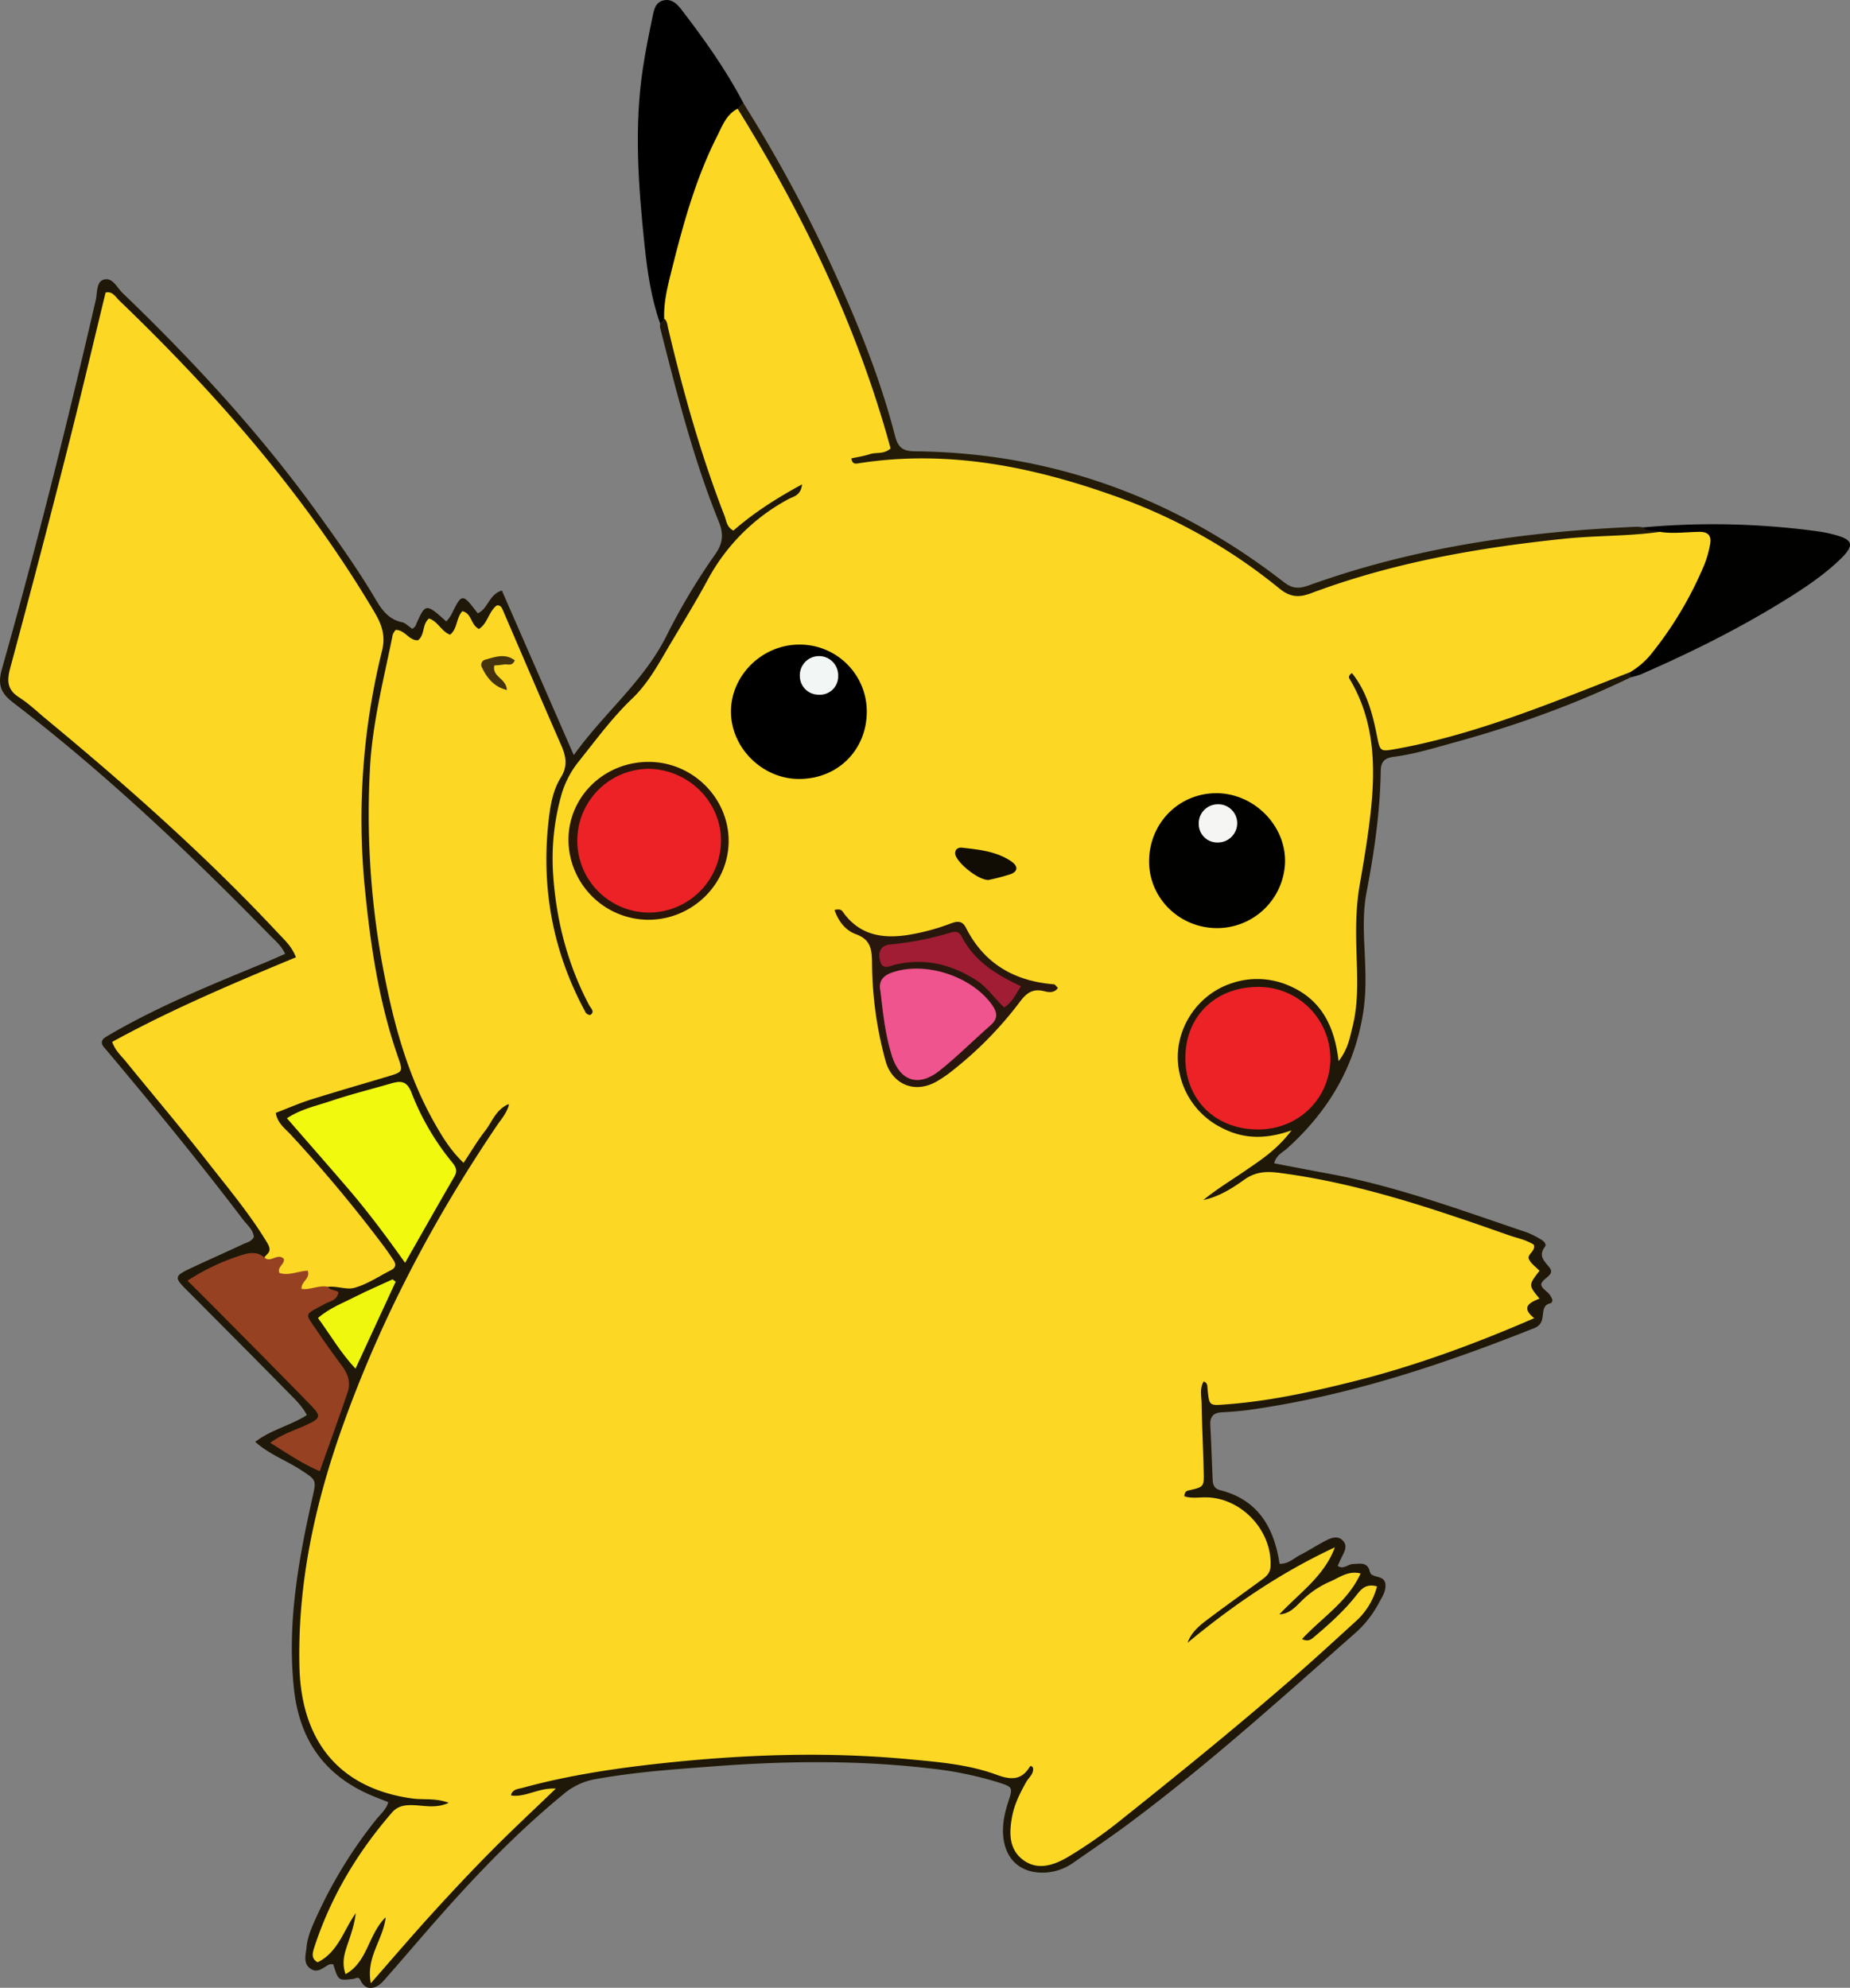 <svg xmlns="http://www.w3.org/2000/svg" viewBox="0 0 891.69 958.29">
<rect x="0" y="0" width="891.69" height="958.29" fill="#808080" stroke="none"/>
<defs>
<style>
.cls-1{fill:#1f1808;}
.cls-2{fill:#010100;}
.cls-3{fill:#231b07;}

.cls-4{fill:#fcd824;}
.cls-5{fill:#ec2226;}
.cls-6{fill:#f1f90e;}

.cls-7{fill:#964122;}
.cls-8{fill:#eff70e;}
.cls-9{fill:#010000;}

.cls-10{fill:#29170d;}
.cls-11{fill:#2a1509;}
.cls-12{fill:#110d05;}

.cls-13{fill:#44330c;}
.cls-14{fill:#f5f6f4;}
.cls-15{fill:#f2f6f4;}

.cls-16{fill:#ef548e;}
.cls-17{fill:#a01d34;}
</style>
</defs>
<g id="Layer_2" data-name="Layer 2">
    <g id="Layer_1-2" data-name="Layer 1">
        <path fill="#1f1808" d="M786,326.52c-27.28,13.26-55.73,23.37-84.93,31.39-9.61,2.64-19.17,5.63-29.12,6.91-4,.53-6.37,1.82-6.44,6.81-.3,19.69-3.13,39.12-6.83,58.46-1.69,8.85-1.46,17.9-1,26.92.47,10.31,1,20.63-.61,30.93-4.08,26.51-17,48-36.76,65.77-2.12,1.9-5.15,3.07-6.15,7.11,8.5,1.62,16.86,3.27,25.24,4.8,33.21,6,64.75,17.79,96.58,28.51a45.24,45.24,0,0,1,7.07,3.6c1.24.69,2.4,2.25,1.67,3.22-3.23,4.27-.8,6.57,2,9.93,3.18,3.89-3,4.92-3.89,8.28.29,2.13,2.7,3.08,4,4.88a9.06,9.06,0,0,1,1.39,2.57c.13.46-.36,1.55-.7,1.62-6.59,1.22-1,9.24-7.92,12-44.35,17.67-89.38,32.63-136.83,39.37-4.61.66-9.27,1-13.92,1.27-4.28.21-5.72,2.32-5.49,6.4.49,8.65.75,17.31,1.12,26,.11,2.47.74,4.39,3.65,5.13,18.34,4.64,26,18.12,28.61,35.48,4.41.14,7-2.82,10.2-4.41,3.57-1.78,6.92-4,10.44-5.88,3.23-1.74,7.06-4,10-.73,2.59,2.82,0,6.23-1.36,9.22l-1.25,2.78c2.73,2,4.92-.83,7.45-.88,3.31-.07,6.85-1.11,8,3.55a2.81,2.81,0,0,0,1,1.63c2.38,1.41,6.37.77,6.57,4.91.18,3.51-1.95,6.29-3.47,9.22a50.88,50.88,0,0,1-11.89,14.68c-34.95,30.89-69.6,62.15-107,90.16-9.06,6.79-18.46,13.13-27.74,19.62a26.07,26.07,0,0,1-13.91,5c-11.48.52-19.08-5.91-20.21-17.37-.57-5.75.62-11.25,2.39-16.69,2.31-7.08,2.26-7.17-5-9.5a173.28,173.28,0,0,0-33.23-6.71c-34.55-4-69.16-3.56-103.79-.95-19.27,1.45-38.51,2.79-57.56,6.29a32.16,32.16,0,0,0-15,7.31c-24.84,20.37-46.6,43.79-67.56,68-5.89,6.8-11.75,13.64-17.7,20.39-1.74,2-3.47,4.1-6.29,4.68-3.25.68-4.93-1.17-6.21-3.76-.87-1.76-2.19-.58-3.37-.44-7.17.87-7.17.85-9.61-7a5.11,5.11,0,0,0-1.84,0c-2.9,1.34-5.57,4.49-9.08,2.11-3.75-2.53-2.34-6.63-2-10.13.47-5.37,2.71-10.3,4.93-15.12a221.49,221.49,0,0,1,28.67-46.71c2.06-2.56,4.77-4.7,5.84-8.35-3.06-1.23-6.14-2.37-9.13-3.69-22.17-9.76-33.74-26.9-36.33-50.86-3.4-31.33,2.06-61.72,8.83-92,2-8.81,2.08-8.64-5.33-13.49-7.15-4.67-15.41-7.62-22.18-13.66,7.58-5.85,16.67-7.7,24.89-12.91-2.36-4.53-6-7.87-9.35-11.3-15.18-15.45-30.49-30.79-45.75-46.16l-1.41-1.42c-8-7.91-8-7.95,2.6-12.88,7.53-3.52,15.15-6.87,22.67-10.41,2-1,4.49-1.31,5.7-3.68-.36-3.6-3.21-5.73-5.16-8.3C97.06,561.48,76,535.69,54.57,510.13c-1.49-1.78-3-3.54-4.51-5.34-1.66-2-1.06-3.65,1-4.9q3.41-2.07,6.9-4c22.45-12.48,46.2-22.1,69.88-31.87,3-1.26,6.06-2.63,9.6-4.17-1.85-4.06-5-6.53-7.61-9.24-38.95-39.82-79.36-78.06-123.62-112-5.9-4.53-7.39-8.62-5.31-16,16.66-58.93,31.48-118.34,45.27-178,.79-3.4.17-8.57,3.66-9.75,4.31-1.46,6.46,3.69,9.16,6.3,34.15,32.87,66.22,67.58,94,106.1,9.17,12.7,18.24,25.45,26.37,38.85,3.58,5.9,6.57,12.2,14.36,13.85,1.82.38,3.34,2.11,5,3.21.55-.49,1.25-.83,1.49-1.37,4.9-11.13,4.89-11.13,14.9-2.22a19.61,19.61,0,0,0,2.29-3c5.32-10.77,5.3-10.78,12.87-.9,5-2.14,5.31-9.07,11.64-11,11.34,26,22.74,52.07,34.65,79.35,14.59-20.37,33.69-35.54,44.64-57.42a304.45,304.45,0,0,1,23.55-39.42c3.7-5.24,4.13-9.74,1.72-15.66-12.3-30.3-20.26-61.94-28.29-93.55a7.72,7.72,0,0,1,0-2c.61-1.53,1.43-2.73,3.38-2.1,3.91,3.32,4.1,8.25,5.19,12.68,6.15,24.93,12.78,49.71,22.13,73.67,4.42,11.31,4.45,11.26,14.07,4.6,6-4.17,12.14-8.24,18.91-11.14,1.81-.78,4.13-1.36,5.48.62s-.31,3.76-1.66,5.15c-3,3.14-6.79,5.39-10.48,7.63-12.86,7.79-22.66,18.44-30.19,31.35-5.37,9.22-11.28,18.12-16.17,27.6-8.66,16.76-20.42,31.21-33.52,44.55-33.54,34.14-30.2,73.58-16.84,114.51,1.75,5.38,4.34,10.46,6.59,15.65,1.37,3.17,4.24,7.6-.4,9.56-4.29,1.82-6.17-3-7.7-6.15-8.41-17.22-14.45-35.32-15.57-54.46s-1.85-38.74,6.85-57c1.84-3.84,1.3-7.79-.22-11.66-7.77-19.87-17.1-39.06-25.38-58.71-1.42-3.37-3.15-5.33-6.35-1.6-2.62,3.05-5.47,5.07-9.36,2-2.34-1.87-4.16-1.3-5.88,1-1.47,1.92-3.64,3.83-5.94,2.41-5.09-3.13-8.55-2-11.48,2.9a3.07,3.07,0,0,1-3.54,1.34c-10.94-5.13-9.77,3.61-11.14,9.57-6.68,29.05-10,58.46-8.31,88.26,2.57,45.17,9.06,89.5,30.43,130.34,9.76,18.66,10.89,18.74,22.93,1.53,2.67-3.82,5.57-11.32,10.65-7.75,4.79,3.38-1.09,9-3.67,12.8-32.62,48.33-59,99.77-77.3,155.2a335.53,335.53,0,0,0-17.14,96.07,108.51,108.51,0,0,0,2.62,24.8c4.38,21.54,22.17,38,44.33,42.22,7.5,1.44,15.84.13,22.85,5.31-3.72,5.23-8.74,4-13.16,4.07-5.56.13-10.59,1.1-14.44,5.49A161.39,161.39,0,0,0,155.36,939c5.35-2.51,6.92-7.94,9.65-12.49,1.36-2.27,3-5.29,6-4.27,3.76,1.29,2.42,4.91,1.86,7.76-.94,4.71-4.06,9-3.58,15.33,5.41-5,6.81-10.93,9.45-16.1,1.35-2.65,3.16-6.17,6.5-4.86s2.08,5.08,1.31,8c-1.28,4.78-4.25,9-4.7,15.92,25.62-28.78,49.65-57,77.62-81.45-.05-.63-.48-.6-1.37-.49-4.06.53-10.2,3.87-11.56-.9-1.65-5.78,5.4-6.52,9.59-7.61,26.85-7,54.36-9.62,81.86-12.57,23.29-2.5,46.58-2,69.88-1.83,24.37.19,48.54,2.78,72.18,9,4.68,1.23,9,2.21,13.25-1.2,1.21-1,2.87-2.1,4.51-.76s1.61,3.5,1.11,5.5a29.87,29.87,0,0,1-3,6.32c-2,3.84-4,7.79-4.56,12.1-1,7.25-2.7,15,4.86,20,7.11,4.68,13.6.84,19.46-3,23.17-15.22,44.22-33.2,65.55-50.81,23.11-19.09,46.28-38.13,68-58.83,3.33-3.17,6.59-6.44,8.19-11.07-6.11,4.47-11.14,10.09-16.57,15.27a25.81,25.81,0,0,1-4.54,3.9c-2.75,1.6-6,4.71-8.7,1.11-2.07-2.76.64-5.72,2.83-7.75,6.54-6.07,14.2-11.06,19.06-20.44-9.19,2-15.58,6.67-21.7,12.1-3.33,2.95-8.06,8.45-11.6,4.39-4-4.61,3.06-7.51,6-10.58,6-6.17,12.68-11.65,17.23-19.33-20.6,12-40.69,24.33-58.4,40.13-2.58,2.3-6.07,5.94-9.31,1.88-2.54-3.19.84-6.14,3.29-8.37,6.93-6.29,14.78-11.38,22.25-17,6.06-4.54,13.52-8.31,10.93-18.11-2.92-11-8.78-19.36-20.53-22.24-3.92-.95-8-.58-11.93-1.1-2.62-.34-5.58-.61-6.45-3.73-.81-2.93,1.67-4.11,3.65-5.24,4.26-2.45,4-6.54,4.09-10.55.12-11-.2-22,.19-33,.11-2.88-.2-6.91,3.28-7.59s3.4,3.38,4.24,5.65c2,5.33,6.15,4,10.07,3.66,34.42-3.14,67.44-12.34,100-23.51,11-3.78,21.81-8.26,32.68-12.5,4.56-1.78,6.94-4.36,7.56-9.32a105.85,105.85,0,0,0,.87-16.81c-.17-4.92-.7-10.39-7.35-12.8-34.83-12.63-70-23.87-106.65-30-10.75-1.81-19.46.62-28.11,6.53-4,2.77-10.51,8.56-13.66,3.53-3.59-5.74,4.79-8,9-10.51a195.21,195.21,0,0,0,24.32-17.57c-26.71.29-45.21-13.85-48-36.48-2.48-20.21,11.21-39.77,31.1-44,19-4,41.93,3.81,49.93,32.38A55.66,55.66,0,0,0,651,479.1c-1.06-30.12,2-59.79,7.16-89.46,3.22-18.56,1.27-37.26-6.95-54.76a25.07,25.07,0,0,1-2.13-5.59c-.32-1.63-.69-3.47.81-4.64,2-1.59,3.82-.11,5.26,1.15,4.47,3.94,5.65,9.69,7.81,14.88a31.27,31.27,0,0,1,2.45,8.64c.86,8.15,5.52,9.45,12.6,8,17-3.48,33.49-8.89,49.94-14.31,15.51-5.11,30.59-11.41,45.79-17.38,3.89-1.53,7.77-4.29,12.34-1.89A2.1,2.1,0,0,1,786,326.52Z"/>

        <path d="M320.09,153.65l-1.9,2.34c-4.37-12.34-6.2-25.26-7.55-38.12-2.94-28.18-5.06-56.45-.81-84.71,1.28-8.55,3-17,4.78-25.51.67-3.17,1.4-6.79,5.51-7.53C324-.58,326.4,2,328.44,4.61c10.95,14.26,21.39,28.87,29.76,44.85.67,1.66.07,3-.92,4.35C341.82,72.26,337,95.28,329.87,117.33,326,129.29,325.86,142.22,320.09,153.65Z"/>
        <path fill="#010100" d="M786,326.52l-.21-2.53c-.69-3.24,1.87-4.73,3.67-6.49,13-12.68,21.55-28.29,28.67-44.69,5-11.6,3.22-14-9.16-14-3.29,0-6.59.17-9.9,0-2.93-.65-6.79.15-7.12-4.55a373.23,373.23,0,0,1,84.57,1.94,64.73,64.73,0,0,1,7.78,1.62c9,2.38,9.63,5.06,2.77,11.71s-14.86,12.27-23,17.44c-23.34,14.82-48,27.17-73.29,38.17A38.27,38.27,0,0,1,786,326.52Z"/>
        <path fill="#231b07" d="M792,254.25c2.25,2.44,5.54,1,8.13,2.15-1.62,5.19-6.16,4.38-9.9,4.44-53.7.89-106,9.74-156.73,27.48-8.94,3.12-15.35-.24-22-5.34a276.43,276.43,0,0,0-87.33-45.36c-32.64-10.18-65.87-16.19-100.28-12.62-2.65.27-5.3.65-8,.68s-5.84.32-6.46-3.12,2.61-4.11,5-5.08c11-4.37,11.12-4.4,7.56-16.16-14.18-46.82-35.4-90.47-59.78-132.71-2.91-5.06-7.64-9.51-6.75-16.2.89-1,1.79-2,2.68-2.95a690.77,690.77,0,0,1,45.57,85.08c11.12,24.55,21,49.59,27.73,75.72,1.44,5.58,3.82,7.25,9.51,7.31,66.52.66,125.65,22.52,178,63.17,4.62,3.59,8.07,2.85,12.64,1.2,50.86-18.26,103.67-25.72,157.38-28A18.8,18.8,0,0,1,792,254.25Z"/>

        <path fill="#fcd824" d="M355.52,52.41c31.86,51.4,57.85,105.42,73.74,163.78-3.22,2.92-6.85,1.74-9.95,2.73-2.95,1-6.05,1.42-9,2.08.48,2.74,1.94,2.61,3.16,2.41,43-6.83,84.09,1.49,124.3,15.88a264.38,264.38,0,0,1,78.79,44.35c5.17,4.24,9.37,4.59,15.28,2.38,39.52-14.84,80.68-22,122.51-26.34,15.22-1.57,30.55-1.11,45.7-3.28,6.31,1,12.62.09,18.93,0,4.56-.1,6.08,2.11,5.25,6.18a51.22,51.22,0,0,1-2.71,9.56,178.07,178.07,0,0,1-26,43.58,38.25,38.25,0,0,1-9.8,8.32c-12.67,4.94-25.31,10-38,14.8-24.29,9.18-48.85,17.49-74.49,22.15-8.11,1.47-8,1.44-9.6-6.51-2.13-10.74-4.95-21.23-12-30-1.37.87-1.7,1.88-1.2,2.71,12,19.93,12.65,41.73,10.27,63.89-1.28,11.9-3.28,23.74-5.34,35.54-1.78,10.25-1.88,20.52-1.59,30.87.34,12.63,1.25,25.33-1.93,37.78-1.29,5.07-2.06,10.37-6.65,16.3-1.91-16.9-8.4-29.63-23.45-36.2a38.21,38.21,0,0,0-28.26-1.3c-18.11,6-29.17,25.27-24.88,43.59a38,38,0,0,0,20.17,26c10.26,5.39,21,5.8,33.73,1.28-6.83,9.1-14.35,14-21.65,19-6.94,4.81-14.22,9.15-20.85,14.58,7.4-1.58,13.7-5.49,19.6-9.72,5.34-3.84,10.4-4.23,16.79-3.41,38.26,4.93,74.44,17.29,110.56,30,4,1.43,8.37,2.16,12.29,4.63,1.19,3-3.26,4.64-2.35,6.87s3.39,3.88,5.14,5.74c-5.36,6.93-5.36,6.93,0,13.4-4.52,1.86-9.29,4-2.55,9.45C710.67,648,682,658.54,652.24,666c-20,5-40.15,9.43-60.81,11-8.61.66-8.58,1-9.41-7.59-.12-1.28.09-2.7-1.86-3.42-2,3.3-1.08,7-1,10.41.19,11,.74,22,1,33,.2,7.45.1,7.44-7.31,9.13-1,.21-1.87.66-2,2.79,3.47,1.22,7.3.43,11,.55,17,.55,31.41,16.37,30.54,33.27-.18,3.65-2.5,5.18-4.9,6.94-8.34,6.09-16.74,12.1-25,18.31-4.08,3.07-8.18,6.24-10.09,11.57,21.88-18.13,45.11-34,71-46-5.17,14-17.15,22-26.74,32.31,5.15-.24,8.1-4,11.35-7.12a44.17,44.17,0,0,1,13.27-8.77c4.41-1.9,8.52-5.3,14.53-3.84-6.13,13.54-18.39,21.06-28.24,31.62,3.15,1.61,4.77-.12,6.29-1.41,7.1-6,14.06-12.27,19.86-19.64,2.29-2.91,4.55-5.82,10-4.33a34.42,34.42,0,0,1-10.68,17.23C642,792.07,631,802.2,619.62,812c-25.7,22.24-52.09,43.65-78.66,64.85A227.85,227.85,0,0,1,514.8,895.2c-6.85,4-14.53,6.69-21.57,1.51s-6.86-13.19-5.39-21c1.12-6,3.83-11.31,6.75-16.56,1.24-2.24,3.76-3.9,3.33-6.83-.46-.93-1.19-1.23-1.56-.62-4,6.66-9.2,6.39-15.89,3.93-13.52-5-27.87-6.16-42.12-7.5-38.61-3.63-77.13-2.46-115.68,1.54-23.89,2.48-47.54,5.86-70.72,12.21-2.19.6-4.76.49-5.81,3.68,7.17,1.11,13.33-3.82,21.77-3.3-11,10.59-21.32,20.18-31.22,30.18s-19.41,20.17-28.82,30.52-18.64,21.16-29.14,33.13c-2.42-12.7,5.83-20.57,7.2-31.87-8.64,8.57-8.56,21.42-19.36,27.51-2.1-5.93-.33-10.52,1.2-15.1s3.16-9.16,3.68-14.3c-5.87,8.23-8.44,18.79-18.34,23.65-3.12-1.69-2.56-4.27-1.72-6.86,7.89-24.45,20.79-46,37.57-65.35,3-3.44,6.83-3.69,10.93-3.49,5.13.25,10.35,1.56,16.44-1.15-6.36-2.43-12.1-1.35-17.57-2.1-33.41-4.56-53.6-25.73-54.44-63.87-.89-39.82,7.44-78,20.71-115.28,18.42-51.72,43.8-99.92,74.54-145.35,2-3,4.62-5.65,5.94-10.45-6.6,2.77-8.29,8.77-11.65,13.06-3.66,4.66-6.67,9.83-10.41,15.45-6.18-5.85-10.07-12.3-13.81-18.85C195.74,517.34,189,490.65,184,463.36a403.39,403.39,0,0,1-5.75-91.53c1-22.36,6.63-44,11.05-65.85a8,8,0,0,1,1.4-2.3c4.51-.05,6.33,5.14,10.75,5,3.46-2.61,1.92-7.77,5.33-10.5,4.25,1.33,5.89,6.17,10.14,7.81,3.62-2.86,2.9-8,5.88-11.31,4.6.81,4,6.6,8.07,8.53,4.14-2.61,4.66-8.31,8.51-11.3,1.68-.31,2.35.78,2.89,2,9.35,21.7,18.61,43.42,28.09,65.05,2.39,5.44,3.47,10.22-.05,15.86-3.9,6.27-5.11,13.78-5.91,21-3.6,32.32,2.06,63,17.57,91.7a2.73,2.73,0,0,0,2.54,1.79c2.41-1.55.23-3.28-.5-4.65-10.44-19.74-15.9-40.86-17.39-63a113.3,113.3,0,0,1,3.73-37.6,45.92,45.92,0,0,1,8.49-16.83c8.33-10.4,16.16-21.18,25.86-30.44,6.55-6.26,11.19-14,15.72-21.81,6.87-11.8,14.16-23.37,20.64-35.38a95.23,95.23,0,0,1,39-39c2.31-1.28,5.91-1.57,6.54-7.1-12.5,6.77-23.41,13.81-33.1,22.29-3.26-1.69-3.31-4.59-4.24-7-11.48-29.52-20-59.93-27.26-90.73-.37-1.6-.42-3.32-1.86-4.47-.32-8,1.7-15.74,3.61-23.41,5.53-22.14,11.57-44.13,21.94-64.61C348.14,60.7,350.07,55.19,355.52,52.41Z"/>

        <path fill="#fcd824" d="M127.41,606.21c1.5-2.18,4.05-2.66,1.27-7.25-8.29-13.73-18.51-25.9-28.29-38.41C87.46,544,73.89,528,60.67,511.73c-2.27-2.79-5.12-5.21-6.58-9.44,28.46-15.64,58.37-28.27,88.55-40.79-2-5.28-5.53-8.38-8.67-11.73C99.35,412.7,61.49,379.14,22.45,346.84c-4.36-3.6-8.48-7.61-13.21-10.63C3.29,332.41,3.31,328,5,321.78q14-52,27.24-104.23c6.46-25.43,12.45-51,18.66-76.51,3.33-.75,4.69,2,6.49,3.75,47,45.18,89.67,93.9,123.06,150.26,3.58,6.05,5.46,11.35,3.7,18.61a338.36,338.36,0,0,0-8.44,113c2.71,28.16,6.77,56.13,16.16,83,2.45,7,2.3,7.11-4.85,9.26-12.42,3.72-24.89,7.29-37.25,11.19-5.68,1.79-11.16,4.21-16.86,6.4.85,5.1,4.63,7.63,7.44,10.71a687,687,0,0,1,44.74,53.71c1.59,2.14,3.08,4.34,4.56,6.55,1.35,2,1.11,3.71-1.19,4.86-5.95,3-11.64,6.94-17.94,8.57-3.54.91-8.16-1-12.37-.55-5.43,1.5-12.48,9.7-14.35-3.48C135.47,617.71,131.86,611.3,127.41,606.21Z"/>
        <path fill="#ec2226" d="M606.46,475.79a34.58,34.58,0,0,1,34.77,34.79c-.23,19-15.26,33.8-34.53,33.92-20.83.13-35.49-14.29-35.36-34.76C571.48,489.79,586,475.76,606.46,475.79Z"/>
        
        <path fill="#f1f90e" d="M195.25,608.79c-9.48-13.36-18.27-25.07-27.81-36.17s-19.18-22.08-29.13-33.52c6.78-4.47,14.27-6,21.33-8.38,9.44-3.18,19.14-5.56,28.71-8.36,4.51-1.31,7.64-1.53,9.91,4.21a122.22,122.22,0,0,0,19.47,33.53c1.81,2.17,3,4.13,1.28,7.1C211.19,580.68,203.53,594.26,195.25,608.79Z"/>

        <path fill="#964122" d="M127.41,606.21c3,2.86,6.22-2.3,9.36.6.76,2.54-3.33,3.89-2.1,6.86,4.57,1.49,9-.92,13.63-1.08,1.48,3.81-3.43,5.35-2.91,8.78,4.3.57,8.4-2,12.74-1,1,1.94,3.68,1.25,5,2.66-.73,4-4.18,4.25-6.6,5.59-10.29,5.68-9.94,3.74-3,14,3.71,5.51,7.61,10.89,11.55,16.24,2.75,3.73,4,7.86,2.51,12.21-4.24,12.52-8.76,24.94-13.45,38.17-8.66-3.67-15.81-8.67-23.86-13.68,5.75-4.3,11.81-6,17.41-8.62,7-3.27,7.27-4.19,1.93-9.68-13.45-13.82-27-27.49-40.6-41.2-6-6.11-12.14-12.17-18.64-18.68a107,107,0,0,1,26.68-12.51C120.64,603.8,124.25,603.44,127.41,606.21Z"/>

        <path fill="#eff70e" d="M190.71,617.89c-6.32,13.7-12.65,27.4-19.36,41.93-7.23-7.74-12.06-16.19-18.08-24.43,5.5-4.79,12-7.22,18-10.28,5.88-3,11.95-5.57,17.93-8.34Z"/>
        
        <path fill="#010100" d="M553.85,415.31c0-18.59,14.63-33.24,33-32.91,17.64.31,32.64,15.41,32.54,32.76a32.77,32.77,0,0,1-32.76,32.27C568.51,447.42,553.89,433.08,553.85,415.31Z"/>
        
        <path fill="#010000" d="M417.79,342.8c.09,18.77-14.06,32.85-32.88,32.73-17.6-.12-32.62-15.12-32.59-32.55s15-32.16,32.8-32.23A32.3,32.3,0,0,1,417.79,342.8Z"/>
        <path fill="#29170d" d="M402.25,438.7c2.57-.64,3.34,0,3.92.79,7.95,11.34,19.09,13.21,31.83,11.18a106,106,0,0,0,20.18-5.44c3.3-1.22,5.64-1.45,7.42,2.06C474.38,464.64,489,473,508,474.53c.49,0,.92.8,1.92,1.73-1.79,2.66-4.66,2.08-6.78,1.55-5.41-1.35-8.47,1-11.57,5.16a178.45,178.45,0,0,1-31.24,32.16,64.07,64.07,0,0,1-9,6.32c-11.59,6.41-21.68.11-24.44-9.78a182.4,182.4,0,0,1-6.58-47.28c-.07-6.43-.49-11.4-7.72-14C407.68,448.6,404.17,444.38,402.25,438.7Z"/>
        <path fill="#2a1509" d="M274,404.49c.22-20.83,17.56-37.38,39-37.19,21,.19,38.27,17.5,38.2,38.23s-17.49,37.82-38.59,37.88A38.7,38.7,0,0,1,274,404.49Z"/>
        <path fill="#110d05" d="M476.38,424.23c-5.22,0-15.81-8.89-16-12.77-.1-2.15,1.68-3,3.27-2.8,8.18.91,16.46,1.73,23.58,6.45,3.62,2.4,3.54,5-.27,6.37A103.34,103.34,0,0,1,476.38,424.23Z"/>
        <path fill="#44330c" d="M244.3,332.65c-6.39-1.61-9.55-5.87-12-10.83a2.57,2.57,0,0,1,1.81-3.85c4.66-1.32,9.38-3.09,14,.36-1.21,3.09-3.49,1.69-5.16,2a41.79,41.79,0,0,1-4.7.47C237.12,326.43,244.1,327,244.3,332.65Z"/>
        <path fill="#f5f6f4" d="M586.75,387.75a9.1,9.1,0,0,1,9.57,9.13,9.31,9.31,0,0,1-9.52,9.27,8.87,8.87,0,0,1-9-8.65A9.16,9.16,0,0,1,586.75,387.75Z"/>
        <path fill="#f2f6f4" d="M404,325.9a8.83,8.83,0,0,1-9.58,9,9,9,0,0,1-8.9-8.84,9.25,9.25,0,1,1,18.48-.2Z"/>
        <path fill="#ef548e" d="M424.39,478.09c-1.22-5.46,1.54-8,6.31-9.51,15.87-5.07,37.43,2.1,47.28,15.59,2.83,3.88,3.22,6.84-.62,10.19-8.24,7.21-16,15.05-24.54,21.84-10.09,8-19,5-22.86-6.94C426.69,499.1,425.6,488.53,424.39,478.09Z"/>
        <path fill="#a01d34" d="M492.1,475.44c-2.7,4.15-4.19,7.79-8.11,10.23-4.7-4.44-8.23-9.82-13.57-13.21-12-7.64-24.89-10.75-39-7.39-2.64.63-6.14,2.81-7.25-2-1-4.14.25-7.34,5.05-7.78a147.22,147.22,0,0,0,29.21-5.76c2.32-.7,4-.21,5,1.82C469.37,463,479.61,469.58,492.1,475.44Z"/>
        <path fill="#ec2226" d="M312.29,439.93a34.65,34.65,0,0,1,.06-69.29c19.36.1,35.27,15.83,35.17,34.75A34.8,34.8,0,0,1,312.29,439.93Z"/>

    </g>
</g>
</svg>